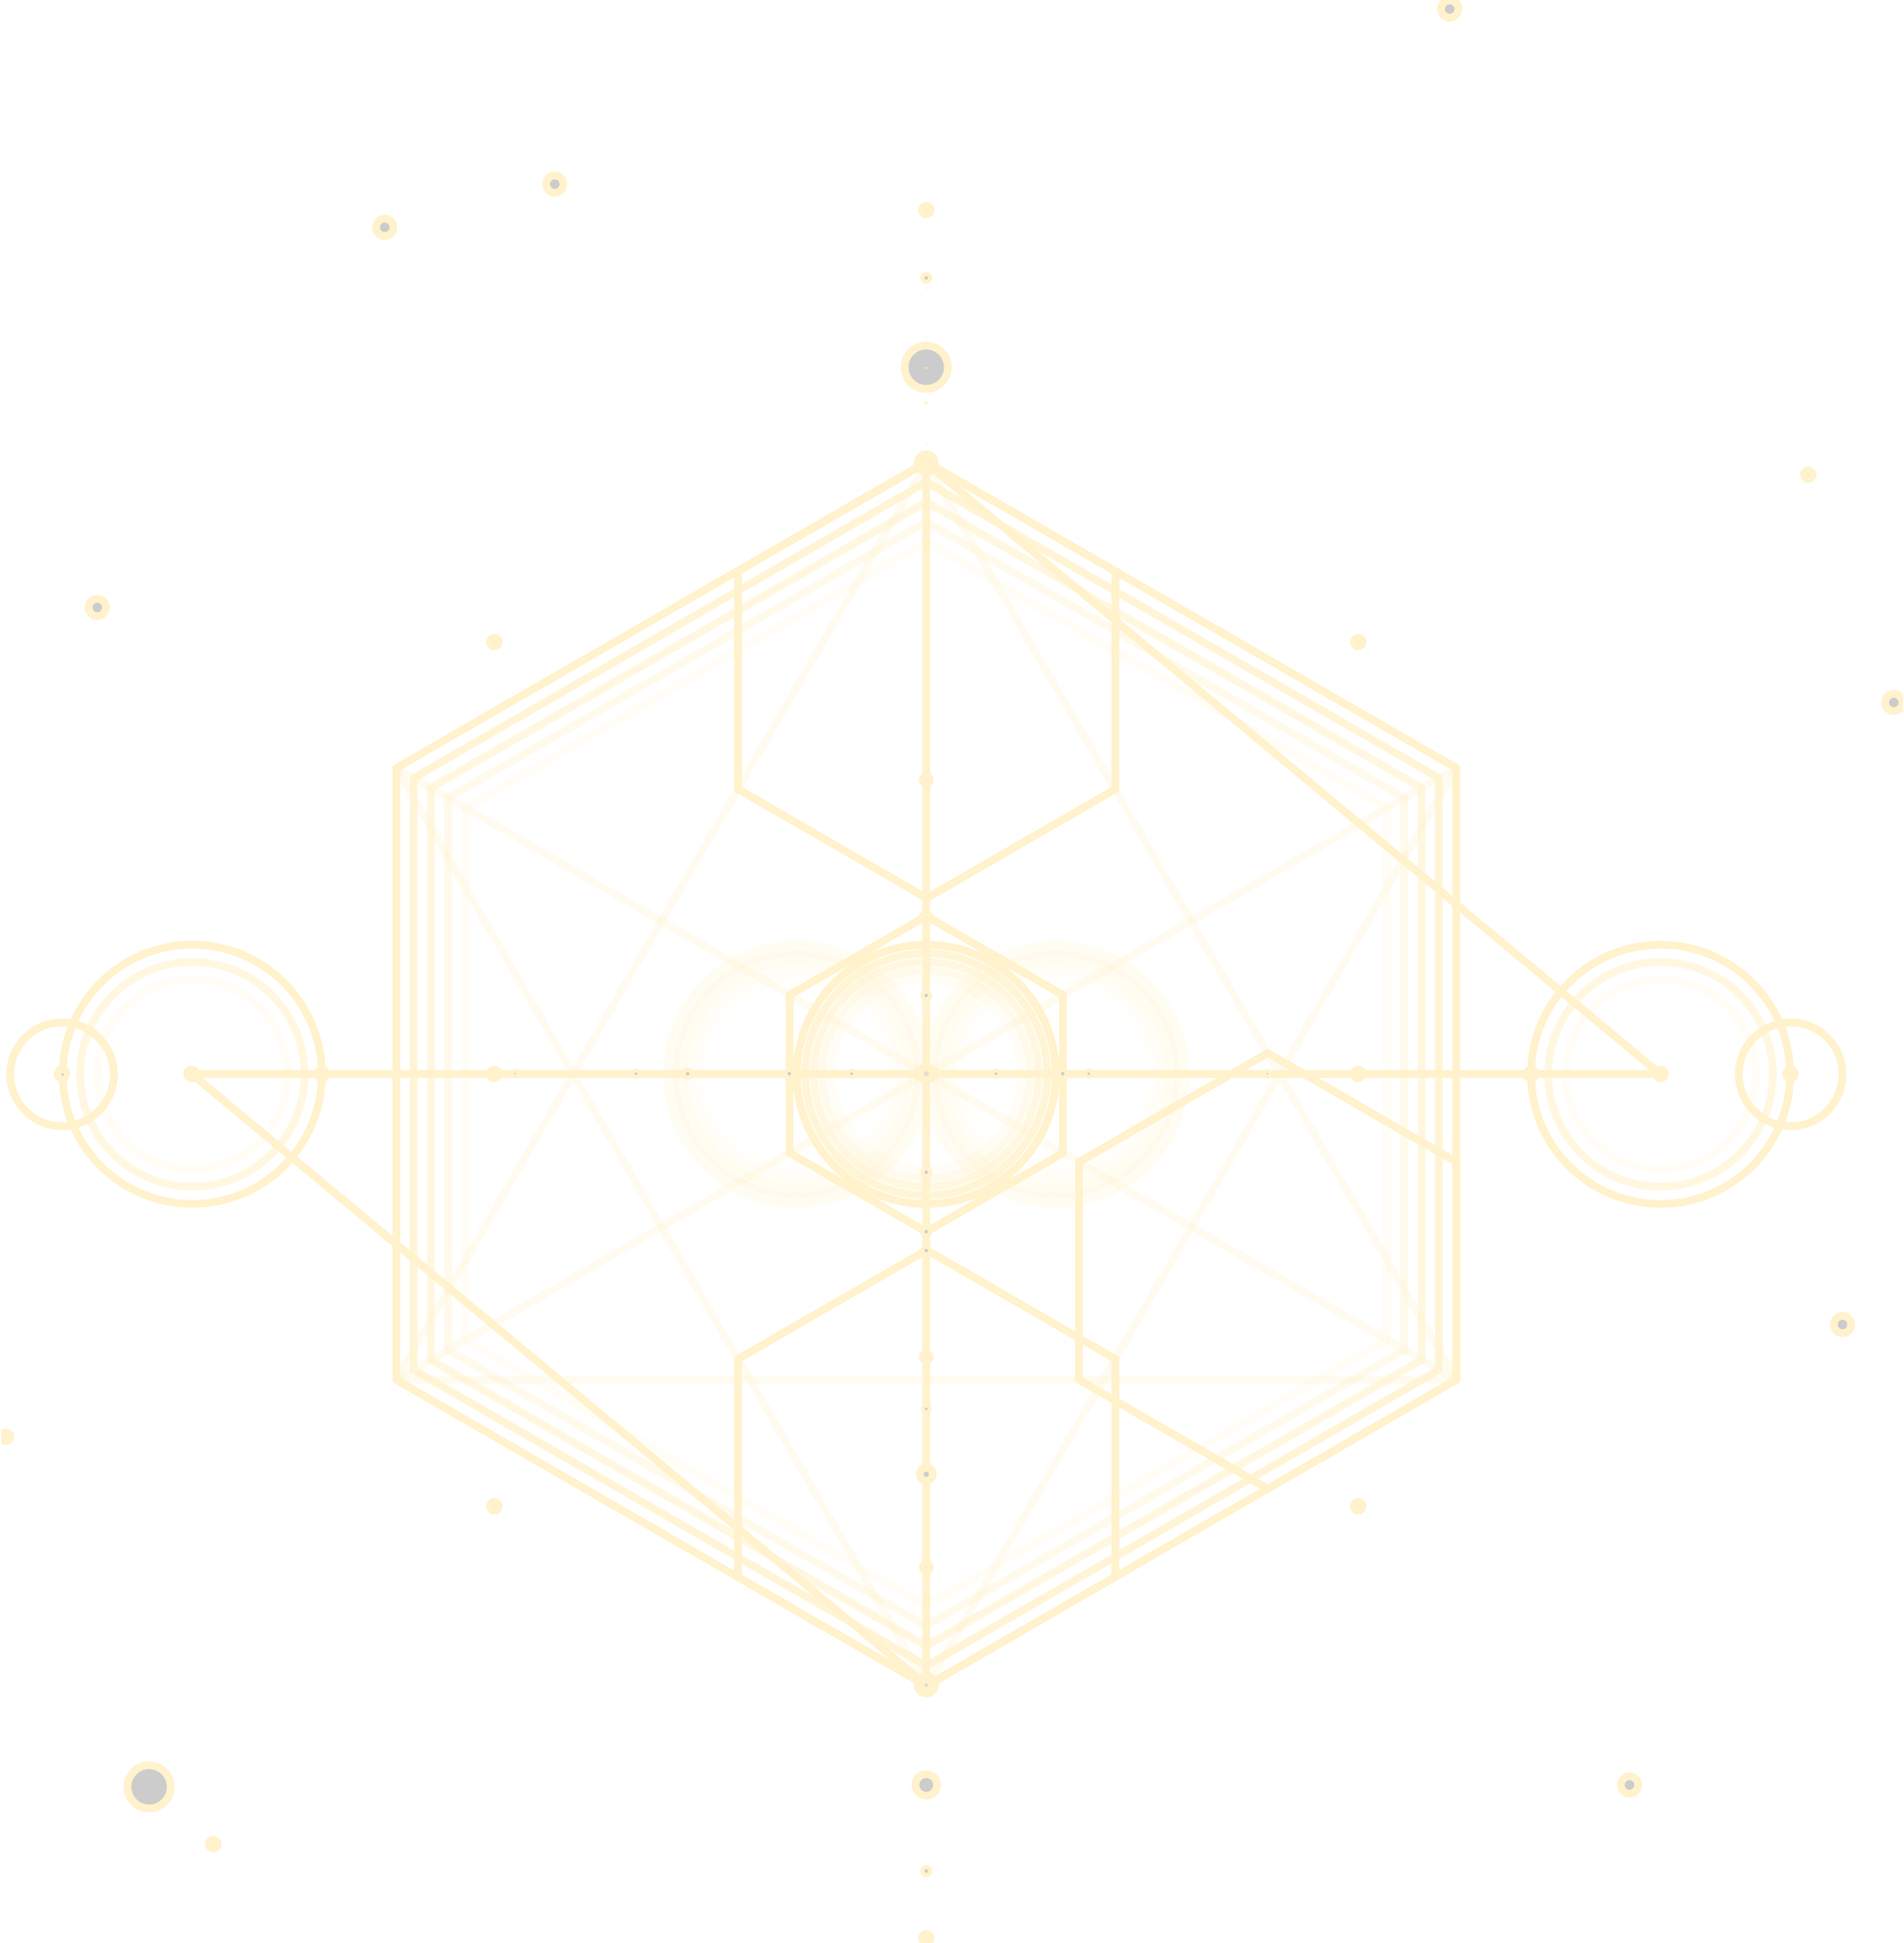 <svg width="245" height="250" viewBox="0 0 245 250" fill="none" xmlns="http://www.w3.org/2000/svg">
<g opacity="0.2" clip-path="url(#clip0_8906_14676)">
<path d="M24.744 154.903C33.953 154.903 41.418 147.438 41.418 138.229C41.418 129.02 33.953 121.555 24.744 121.555C15.536 121.555 8.07 129.02 8.07 138.229C8.07 147.438 15.536 154.903 24.744 154.903Z" stroke="#FFC000" stroke-linecap="round" stroke-linejoin="round"/>
<path opacity="0.6" d="M24.748 152.68C32.728 152.68 39.198 146.21 39.198 138.23C39.198 130.249 32.728 123.779 24.748 123.779C16.767 123.779 10.297 130.249 10.297 138.23C10.297 146.21 16.767 152.68 24.748 152.68Z" stroke="#FFC000" stroke-linecap="round" stroke-linejoin="round"/>
<path opacity="0.2" d="M24.747 150.457C31.5 150.457 36.975 144.982 36.975 138.229C36.975 131.476 31.5 126.002 24.747 126.002C17.994 126.002 12.52 131.476 12.52 138.229C12.52 144.982 17.994 150.457 24.747 150.457Z" stroke="#FFC000" stroke-linecap="round" stroke-linejoin="round"/>
<path d="M213.674 154.903C222.883 154.903 230.348 147.438 230.348 138.229C230.348 129.02 222.883 121.555 213.674 121.555C204.465 121.555 197 129.02 197 138.229C197 147.438 204.465 154.903 213.674 154.903Z" stroke="#FFC000" stroke-linecap="round" stroke-linejoin="round"/>
<path opacity="0.6" d="M213.673 152.68C221.654 152.68 228.124 146.21 228.124 138.23C228.124 130.249 221.654 123.779 213.673 123.779C205.692 123.779 199.223 130.249 199.223 138.23C199.223 146.21 205.692 152.68 213.673 152.68Z" stroke="#FFC000" stroke-linecap="round" stroke-linejoin="round"/>
<path opacity="0.2" d="M213.673 150.457C220.426 150.457 225.9 144.982 225.9 138.229C225.9 131.476 220.426 126.002 213.673 126.002C206.92 126.002 201.445 131.476 201.445 138.229C201.445 144.982 206.92 150.457 213.673 150.457Z" stroke="#FFC000" stroke-linecap="round" stroke-linejoin="round"/>
<path d="M119.19 154.903C128.398 154.903 135.863 147.438 135.863 138.229C135.863 129.02 128.398 121.555 119.19 121.555C109.981 121.555 102.516 129.02 102.516 138.229C102.516 147.438 109.981 154.903 119.19 154.903Z" stroke="#FFC000" stroke-linecap="round" stroke-linejoin="round"/>
<path opacity="0.8" d="M119.187 153.792C127.782 153.792 134.75 146.824 134.75 138.229C134.75 129.634 127.782 122.667 119.187 122.667C110.592 122.667 103.625 129.634 103.625 138.229C103.625 146.824 110.592 153.792 119.187 153.792Z" stroke="#FFC000" stroke-linecap="round" stroke-linejoin="round"/>
<path opacity="0.6" d="M119.189 152.68C127.17 152.68 133.64 146.21 133.64 138.23C133.64 130.249 127.17 123.779 119.189 123.779C111.208 123.779 104.738 130.249 104.738 138.23C104.738 146.21 111.208 152.68 119.189 152.68Z" stroke="#FFC000" stroke-linecap="round" stroke-linejoin="round"/>
<path opacity="0.4" d="M119.187 151.568C126.554 151.568 132.526 145.596 132.526 138.229C132.526 130.862 126.554 124.89 119.187 124.89C111.82 124.89 105.848 130.862 105.848 138.229C105.848 145.596 111.82 151.568 119.187 151.568Z" stroke="#FFC000" stroke-linecap="round" stroke-linejoin="round"/>
<path opacity="0.2" d="M119.188 150.457C125.942 150.457 131.416 144.982 131.416 138.229C131.416 131.476 125.942 126.002 119.188 126.002C112.435 126.002 106.961 131.476 106.961 138.229C106.961 144.982 112.435 150.457 119.188 150.457Z" stroke="#FFC000" stroke-linecap="round" stroke-linejoin="round"/>
<g opacity="0.5">
<path opacity="0.5" d="M102.514 154.903C111.723 154.903 119.188 147.438 119.188 138.229C119.188 129.02 111.723 121.555 102.514 121.555C93.305 121.555 85.84 129.02 85.84 138.229C85.84 147.438 93.305 154.903 102.514 154.903Z" stroke="#FFC000" stroke-linecap="round" stroke-linejoin="round"/>
<path opacity="0.8" d="M102.515 153.792C111.11 153.792 118.078 146.824 118.078 138.229C118.078 129.634 111.11 122.667 102.515 122.667C93.921 122.667 86.953 129.634 86.953 138.229C86.953 146.824 93.921 153.792 102.515 153.792Z" stroke="#FFC000" stroke-linecap="round" stroke-linejoin="round"/>
<path opacity="0.6" d="M102.513 152.68C110.494 152.68 116.964 146.21 116.964 138.229C116.964 130.248 110.494 123.778 102.513 123.778C94.532 123.778 88.062 130.248 88.062 138.229C88.062 146.21 94.532 152.68 102.513 152.68Z" stroke="#FFC000" stroke-linecap="round" stroke-linejoin="round"/>
<path opacity="0.4" d="M102.515 151.568C109.882 151.568 115.854 145.596 115.854 138.229C115.854 130.862 109.882 124.89 102.515 124.89C95.148 124.89 89.176 130.862 89.176 138.229C89.176 145.596 95.148 151.568 102.515 151.568Z" stroke="#FFC000" stroke-linecap="round" stroke-linejoin="round"/>
<path opacity="0.2" d="M102.513 150.456C109.266 150.456 114.74 144.982 114.74 138.229C114.74 131.476 109.266 126.001 102.513 126.001C95.76 126.001 90.285 131.476 90.285 138.229C90.285 144.982 95.76 150.456 102.513 150.456Z" stroke="#FFC000" stroke-linecap="round" stroke-linejoin="round"/>
</g>
<g opacity="0.5">
<path opacity="0.5" d="M135.861 154.903C145.07 154.903 152.535 147.438 152.535 138.229C152.535 129.02 145.07 121.555 135.861 121.555C126.653 121.555 119.188 129.02 119.188 138.229C119.188 147.438 126.653 154.903 135.861 154.903Z" stroke="#FFC000" stroke-linecap="round" stroke-linejoin="round"/>
<path opacity="0.8" d="M135.863 153.792C144.458 153.792 151.425 146.824 151.425 138.229C151.425 129.634 144.458 122.667 135.863 122.667C127.268 122.667 120.301 129.634 120.301 138.229C120.301 146.824 127.268 153.792 135.863 153.792Z" stroke="#FFC000" stroke-linecap="round" stroke-linejoin="round"/>
<path opacity="0.6" d="M135.861 152.68C143.842 152.68 150.312 146.21 150.312 138.229C150.312 130.248 143.842 123.778 135.861 123.778C127.88 123.778 121.41 130.248 121.41 138.229C121.41 146.21 127.88 152.68 135.861 152.68Z" stroke="#FFC000" stroke-linecap="round" stroke-linejoin="round"/>
<path opacity="0.4" d="M135.863 151.568C143.23 151.568 149.202 145.596 149.202 138.229C149.202 130.862 143.23 124.89 135.863 124.89C128.496 124.89 122.523 130.862 122.523 138.229C122.523 145.596 128.496 151.568 135.863 151.568Z" stroke="#FFC000" stroke-linecap="round" stroke-linejoin="round"/>
<path opacity="0.2" d="M135.86 150.456C142.613 150.456 148.088 144.982 148.088 138.229C148.088 131.476 142.613 126.001 135.86 126.001C129.107 126.001 123.633 131.476 123.633 138.229C123.633 144.982 129.107 150.456 135.86 150.456Z" stroke="#FFC000" stroke-linecap="round" stroke-linejoin="round"/>
</g>
<path d="M63.611 83.161C63.917 83.161 64.166 82.912 64.166 82.605C64.166 82.298 63.917 82.049 63.611 82.049C63.303 82.049 63.055 82.298 63.055 82.605C63.055 82.912 63.303 83.161 63.611 83.161Z" fill="black" stroke="#FFC000" stroke-miterlimit="10"/>
<path d="M119.19 60.693C119.804 60.693 120.301 60.196 120.301 59.582C120.301 58.968 119.804 58.47 119.19 58.47C118.576 58.47 118.078 58.968 118.078 59.582C118.078 60.196 118.576 60.693 119.19 60.693Z" fill="black" stroke="#FFC000" stroke-miterlimit="10"/>
<path d="M119.19 217.899C119.804 217.899 120.301 217.401 120.301 216.787C120.301 216.173 119.804 215.675 119.19 215.675C118.576 215.675 118.078 216.173 118.078 216.787C118.078 217.401 118.576 217.899 119.19 217.899Z" fill="black" stroke="#FFC000" stroke-miterlimit="10"/>
<path d="M119.189 249.945C119.496 249.945 119.744 249.696 119.744 249.389C119.744 249.082 119.496 248.833 119.189 248.833C118.882 248.833 118.633 249.082 118.633 249.389C118.633 249.696 118.882 249.945 119.189 249.945Z" fill="black" stroke="#FFC000" stroke-miterlimit="10"/>
<path d="M119.188 241.022C119.342 241.022 119.466 240.897 119.466 240.744C119.466 240.59 119.342 240.466 119.188 240.466C119.035 240.466 118.91 240.59 118.91 240.744C118.91 240.897 119.035 241.022 119.188 241.022Z" fill="black" stroke="#FFC000" stroke-miterlimit="10"/>
<path d="M119.189 27.579C119.496 27.579 119.744 27.33 119.744 27.023C119.744 26.716 119.496 26.467 119.189 26.467C118.882 26.467 118.633 26.716 118.633 27.023C118.633 27.33 118.882 27.579 119.189 27.579Z" fill="black" stroke="#FFC000" stroke-miterlimit="10"/>
<path d="M119.188 36.034C119.342 36.034 119.466 35.909 119.466 35.756C119.466 35.602 119.342 35.478 119.188 35.478C119.035 35.478 118.91 35.602 118.91 35.756C118.91 35.909 119.035 36.034 119.188 36.034Z" fill="black" stroke="#FFC000" stroke-miterlimit="10"/>
<path d="M7.985 138.739C8.292 138.739 8.541 138.49 8.541 138.183C8.541 137.876 8.292 137.627 7.985 137.627C7.679 137.627 7.43 137.876 7.43 138.183C7.43 138.49 7.679 138.739 7.985 138.739Z" fill="black" stroke="#FFC000" stroke-miterlimit="10"/>
<path d="M213.673 138.739C213.98 138.739 214.229 138.49 214.229 138.183C214.229 137.876 213.98 137.627 213.673 137.627C213.366 137.627 213.117 137.876 213.117 138.183C213.117 138.49 213.366 138.739 213.673 138.739Z" fill="black" stroke="#FFC000" stroke-miterlimit="10"/>
<path d="M24.661 138.739C24.968 138.739 25.217 138.49 25.217 138.183C25.217 137.876 24.968 137.627 24.661 137.627C24.354 137.627 24.105 137.876 24.105 138.183C24.105 138.49 24.354 138.739 24.661 138.739Z" fill="black" stroke="#FFC000" stroke-miterlimit="10"/>
<path d="M41.419 138.739C41.726 138.739 41.975 138.49 41.975 138.183C41.975 137.876 41.726 137.627 41.419 137.627C41.112 137.627 40.863 137.876 40.863 138.183C40.863 138.49 41.112 138.739 41.419 138.739Z" fill="black" stroke="#FFC000" stroke-miterlimit="10"/>
<path d="M63.611 138.739C63.917 138.739 64.166 138.49 64.166 138.183C64.166 137.876 63.917 137.627 63.611 137.627C63.303 137.627 63.055 137.876 63.055 138.183C63.055 138.49 63.303 138.739 63.611 138.739Z" fill="black" stroke="#FFC000" stroke-miterlimit="10"/>
<path d="M174.767 138.739C175.074 138.739 175.323 138.49 175.323 138.183C175.323 137.876 175.074 137.627 174.767 137.627C174.46 137.627 174.211 137.876 174.211 138.183C174.211 138.49 174.46 138.739 174.767 138.739Z" fill="black" stroke="#FFC000" stroke-miterlimit="10"/>
<path d="M197.001 138.739C197.308 138.739 197.557 138.49 197.557 138.183C197.557 137.876 197.308 137.627 197.001 137.627C196.694 137.627 196.445 137.876 196.445 138.183C196.445 138.49 196.694 138.739 197.001 138.739Z" fill="black" stroke="#FFC000" stroke-miterlimit="10"/>
<path d="M230.392 138.739C230.699 138.739 230.948 138.49 230.948 138.183C230.948 137.876 230.699 137.627 230.392 137.627C230.085 137.627 229.836 137.876 229.836 138.183C229.836 138.49 230.085 138.739 230.392 138.739Z" fill="black" stroke="#FFC000" stroke-miterlimit="10"/>
<path d="M63.611 194.365C63.917 194.365 64.166 194.116 64.166 193.809C64.166 193.502 63.917 193.253 63.611 193.253C63.303 193.253 63.055 193.502 63.055 193.809C63.055 194.116 63.303 194.365 63.611 194.365Z" fill="black" stroke="#FFC000" stroke-miterlimit="10"/>
<path d="M174.767 194.365C175.074 194.365 175.323 194.116 175.323 193.809C175.323 193.502 175.074 193.253 174.767 193.253C174.46 193.253 174.211 193.502 174.211 193.809C174.211 194.116 174.46 194.365 174.767 194.365Z" fill="black" stroke="#FFC000" stroke-miterlimit="10"/>
<path d="M174.767 83.161C175.074 83.161 175.323 82.912 175.323 82.605C175.323 82.298 175.074 82.049 174.767 82.049C174.46 82.049 174.211 82.298 174.211 82.605C174.211 82.912 174.46 83.161 174.767 83.161Z" fill="black" stroke="#FFC000" stroke-miterlimit="10"/>
<path d="M24.66 138.183L119.189 216.787" stroke="#FFC000" stroke-miterlimit="10"/>
<path d="M213.673 138.229L119.188 59.581" stroke="#FFC000" stroke-miterlimit="10"/>
<path d="M119.188 216.787V59.703" stroke="#FFC000" stroke-miterlimit="10"/>
<path d="M24.66 138.183H213.675" stroke="#FFC000" stroke-miterlimit="10"/>
<path d="M119.19 117.869L101.598 128.026V148.339L119.19 158.496L136.781 148.339V128.026L119.19 117.869Z" stroke="#FFC000" stroke-miterlimit="10"/>
<path d="M119.189 59.45L51.004 98.816V177.548L119.189 216.915L187.373 177.548V98.816L119.189 59.45Z" stroke="#FFC000" stroke-miterlimit="10"/>
<path opacity="0.8" d="M119.189 62.017L53.227 100.099V176.266L119.189 214.348L185.15 176.266V100.099L119.189 62.017Z" stroke="#FFC000" stroke-miterlimit="10"/>
<path opacity="0.6" d="M119.188 64.584L55.449 101.383V174.982L119.188 211.781L182.926 174.982V101.383L119.188 64.584Z" stroke="#FFC000" stroke-miterlimit="10"/>
<path opacity="0.4" d="M119.188 67.151L57.672 102.667V173.698L119.188 209.214L180.702 173.698V102.667L119.188 67.151Z" stroke="#FFC000" stroke-miterlimit="10"/>
<path opacity="0.2" d="M119.191 69.718L59.898 103.95V172.415L119.191 206.646L178.482 172.415V103.95L119.191 69.718Z" stroke="#FFC000" stroke-miterlimit="10"/>
<path d="M119.245 160.842L94.969 174.857V202.888L119.245 216.904L143.52 202.888V174.857L119.245 160.842Z" stroke="#FFC000" stroke-miterlimit="10"/>
<path d="M119.245 59.495L94.969 73.51V101.542L119.245 115.557L143.52 101.542V73.51L119.245 59.495Z" stroke="#FFC000" stroke-miterlimit="10"/>
<path d="M163.119 135.489L138.844 149.505V177.536L163.119 191.551L187.395 177.536V149.505L163.119 135.489Z" stroke="#FFC000" stroke-miterlimit="10"/>
<path d="M119.185 50.031C120.72 50.031 121.964 48.786 121.964 47.252C121.964 45.717 120.72 44.473 119.185 44.473C117.65 44.473 116.406 45.717 116.406 47.252C116.406 48.786 117.65 50.031 119.185 50.031Z" fill="black" stroke="#FFC000" stroke-miterlimit="10" stroke-linecap="round"/>
<path d="M119.186 231.055C119.954 231.055 120.576 230.433 120.576 229.666C120.576 228.898 119.954 228.276 119.186 228.276C118.419 228.276 117.797 228.898 117.797 229.666C117.797 230.433 118.419 231.055 119.186 231.055Z" fill="black" stroke="#FFC000" stroke-miterlimit="10" stroke-linecap="round"/>
<path d="M19.185 232.685C20.72 232.685 21.964 231.441 21.964 229.906C21.964 228.371 20.72 227.127 19.185 227.127C17.65 227.127 16.406 228.371 16.406 229.906C16.406 231.441 17.65 232.685 19.185 232.685Z" fill="black" stroke="#FFC000" stroke-miterlimit="10" stroke-linecap="round"/>
<path d="M230.416 144.899C234.099 144.899 237.085 141.913 237.085 138.229C237.085 134.546 234.099 131.56 230.416 131.56C226.732 131.56 223.746 134.546 223.746 138.229C223.746 141.913 226.732 144.899 230.416 144.899Z" stroke="#FFC000" stroke-miterlimit="10"/>
<path d="M7.986 144.899C11.669 144.899 14.655 141.913 14.655 138.229C14.655 134.546 11.669 131.56 7.986 131.56C4.302 131.56 1.316 134.546 1.316 138.229C1.316 141.913 4.302 144.899 7.986 144.899Z" stroke="#FFC000" stroke-miterlimit="10"/>
<path d="M27.439 237.838C27.746 237.838 27.994 237.589 27.994 237.282C27.994 236.975 27.746 236.727 27.439 236.727C27.132 236.727 26.883 236.975 26.883 237.282C26.883 237.589 27.132 237.838 27.439 237.838Z" fill="black" stroke="#FFC000" stroke-miterlimit="10" stroke-linecap="round"/>
<path d="M0.759 185.428C1.066 185.428 1.315 185.179 1.315 184.872C1.315 184.565 1.066 184.316 0.759 184.316C0.452 184.316 0.203 184.565 0.203 184.872C0.203 185.179 0.452 185.428 0.759 185.428Z" fill="black" stroke="#FFC000" stroke-miterlimit="10" stroke-linecap="round"/>
<path d="M232.681 61.641C232.988 61.641 233.237 61.392 233.237 61.086C233.237 60.779 232.988 60.53 232.681 60.53C232.374 60.53 232.125 60.779 232.125 61.086C232.125 61.392 232.374 61.641 232.681 61.641Z" fill="black" stroke="#FFC000" stroke-miterlimit="10" stroke-linecap="round"/>
<path d="M12.518 79.27C13.132 79.27 13.629 78.772 13.629 78.159C13.629 77.545 13.132 77.047 12.518 77.047C11.904 77.047 11.406 77.545 11.406 78.159C11.406 78.772 11.904 79.27 12.518 79.27Z" fill="black" stroke="#FFC000" stroke-miterlimit="10" stroke-linecap="round"/>
<path d="M49.506 30.358C50.12 30.358 50.618 29.86 50.618 29.246C50.618 28.632 50.12 28.135 49.506 28.135C48.892 28.135 48.395 28.632 48.395 29.246C48.395 29.86 48.892 30.358 49.506 30.358Z" fill="black" stroke="#FFC000" stroke-miterlimit="10" stroke-linecap="round"/>
<path d="M71.389 24.8C72.003 24.8 72.501 24.302 72.501 23.688C72.501 23.074 72.003 22.577 71.389 22.577C70.775 22.577 70.277 23.074 70.277 23.688C70.277 24.302 70.775 24.8 71.389 24.8Z" fill="black" stroke="#FFC000" stroke-miterlimit="10" stroke-linecap="round"/>
<path d="M186.545 2.279C187.159 2.279 187.657 1.781 187.657 1.167C187.657 0.553 187.159 0.056 186.545 0.056C185.931 0.056 185.434 0.553 185.434 1.167C185.434 1.781 185.931 2.279 186.545 2.279Z" fill="black" stroke="#FFC000" stroke-miterlimit="10" stroke-linecap="round"/>
<path d="M243.686 91.498C244.3 91.498 244.797 91 244.797 90.386C244.797 89.772 244.3 89.274 243.686 89.274C243.072 89.274 242.574 89.772 242.574 90.386C242.574 91 243.072 91.498 243.686 91.498Z" fill="black" stroke="#FFC000" stroke-miterlimit="10" stroke-linecap="round"/>
<path d="M237.088 171.533C237.702 171.533 238.2 171.035 238.2 170.421C238.2 169.807 237.702 169.31 237.088 169.31C236.474 169.31 235.977 169.807 235.977 170.421C235.977 171.035 236.474 171.533 237.088 171.533Z" fill="black" stroke="#FFC000" stroke-miterlimit="10" stroke-linecap="round"/>
<path d="M209.682 230.777C210.296 230.777 210.794 230.28 210.794 229.666C210.794 229.052 210.296 228.554 209.682 228.554C209.068 228.554 208.57 229.052 208.57 229.666C208.57 230.28 209.068 230.777 209.682 230.777Z" fill="black" stroke="#FFC000" stroke-miterlimit="10" stroke-linecap="round"/>
<path d="M119.188 82.844C119.32 82.844 119.427 82.737 119.427 82.605C119.427 82.473 119.32 82.366 119.188 82.366C119.056 82.366 118.949 82.473 118.949 82.605C118.949 82.737 119.056 82.844 119.188 82.844Z" fill="#FFC000"/>
<path d="M119.187 100.8C119.432 100.8 119.631 100.601 119.631 100.356C119.631 100.11 119.432 99.911 119.187 99.911C118.941 99.911 118.742 100.11 118.742 100.356C118.742 100.601 118.941 100.8 119.187 100.8Z" fill="black" stroke="#FFC000" stroke-miterlimit="10"/>
<path d="M119.187 118.467C119.432 118.467 119.631 118.268 119.631 118.022C119.631 117.777 119.432 117.578 119.187 117.578C118.941 117.578 118.742 117.777 118.742 118.022C118.742 118.268 118.941 118.467 119.187 118.467Z" fill="black" stroke="#FFC000" stroke-miterlimit="10"/>
<path d="M119.188 128.356C119.342 128.356 119.466 128.231 119.466 128.078C119.466 127.924 119.342 127.8 119.188 127.8C119.035 127.8 118.91 127.924 118.91 128.078C118.91 128.231 119.035 128.356 119.188 128.356Z" fill="black" stroke="#FFC000" stroke-miterlimit="10"/>
<path d="M119.189 132.325C119.251 132.325 119.3 132.275 119.3 132.214C119.3 132.153 119.251 132.103 119.189 132.103C119.128 132.103 119.078 132.153 119.078 132.214C119.078 132.275 119.128 132.325 119.189 132.325Z" fill="#FFC000"/>
<path d="M119.189 142.041C119.251 142.041 119.3 141.991 119.3 141.93C119.3 141.868 119.251 141.818 119.189 141.818C119.128 141.818 119.078 141.868 119.078 141.93C119.078 141.991 119.128 142.041 119.189 142.041Z" fill="#FFC000"/>
<path d="M119.188 151.1C119.342 151.1 119.466 150.976 119.466 150.822C119.466 150.669 119.342 150.544 119.188 150.544C119.035 150.544 118.91 150.669 118.91 150.822C118.91 150.976 119.035 151.1 119.188 151.1Z" fill="black" stroke="#FFC000" stroke-miterlimit="10"/>
<path d="M119.188 158.756C119.342 158.756 119.466 158.631 119.466 158.478C119.466 158.324 119.342 158.2 119.188 158.2C119.035 158.2 118.91 158.324 118.91 158.478C118.91 158.631 119.035 158.756 119.188 158.756Z" fill="black" stroke="#FFC000" stroke-miterlimit="10"/>
<path d="M119.188 161.182C119.342 161.182 119.466 161.058 119.466 160.904C119.466 160.751 119.342 160.626 119.188 160.626C119.035 160.626 118.91 160.751 118.91 160.904C118.91 161.058 119.035 161.182 119.188 161.182Z" fill="black" stroke="#FFC000" stroke-miterlimit="10"/>
<path d="M118.075 138.424C118.228 138.424 118.353 138.299 118.353 138.146C118.353 137.992 118.228 137.868 118.075 137.868C117.921 137.868 117.797 137.992 117.797 138.146C117.797 138.299 117.921 138.424 118.075 138.424Z" fill="black" stroke="#FFC000" stroke-miterlimit="10"/>
<path d="M109.581 138.312C109.673 138.312 109.748 138.238 109.748 138.146C109.748 138.054 109.673 137.979 109.581 137.979C109.489 137.979 109.414 138.054 109.414 138.146C109.414 138.238 109.489 138.312 109.581 138.312Z" fill="black" stroke="#FFC000" stroke-miterlimit="10"/>
<path d="M101.571 138.424C101.724 138.424 101.849 138.299 101.849 138.146C101.849 137.992 101.724 137.868 101.571 137.868C101.417 137.868 101.293 137.992 101.293 138.146C101.293 138.299 101.417 138.424 101.571 138.424Z" fill="black" stroke="#FFC000" stroke-miterlimit="10"/>
<path d="M88.493 138.424C88.646 138.424 88.771 138.299 88.771 138.146C88.771 137.992 88.646 137.868 88.493 137.868C88.339 137.868 88.215 137.992 88.215 138.146C88.215 138.299 88.339 138.424 88.493 138.424Z" fill="black" stroke="#FFC000" stroke-miterlimit="10"/>
<path d="M81.823 138.312C81.915 138.312 81.99 138.238 81.99 138.146C81.99 138.054 81.915 137.979 81.823 137.979C81.731 137.979 81.656 138.054 81.656 138.146C81.656 138.238 81.731 138.312 81.823 138.312Z" fill="black" stroke="#FFC000" stroke-miterlimit="10"/>
<path d="M8.041 138.59C8.225 138.59 8.374 138.441 8.374 138.257C8.374 138.073 8.225 137.923 8.041 137.923C7.856 137.923 7.707 138.073 7.707 138.257C7.707 138.441 7.856 138.59 8.041 138.59Z" fill="black" stroke="#FFC000" stroke-miterlimit="10"/>
<path d="M66.26 138.257C66.321 138.257 66.371 138.207 66.371 138.146C66.371 138.084 66.321 138.035 66.26 138.035C66.198 138.035 66.148 138.084 66.148 138.146C66.148 138.207 66.198 138.257 66.26 138.257Z" fill="black" stroke="#FFC000" stroke-miterlimit="10"/>
<path d="M136.754 138.424C136.908 138.424 137.032 138.299 137.032 138.146C137.032 137.992 136.908 137.868 136.754 137.868C136.601 137.868 136.477 137.992 136.477 138.146C136.477 138.299 136.601 138.424 136.754 138.424Z" fill="black" stroke="#FFC000" stroke-miterlimit="10"/>
<path d="M140.089 138.312C140.181 138.312 140.255 138.238 140.255 138.146C140.255 138.054 140.181 137.979 140.089 137.979C139.997 137.979 139.922 138.054 139.922 138.146C139.922 138.238 139.997 138.312 140.089 138.312Z" fill="black" stroke="#FFC000" stroke-miterlimit="10"/>
<path d="M163.099 138.257C163.161 138.257 163.211 138.207 163.211 138.146C163.211 138.084 163.161 138.035 163.099 138.035C163.038 138.035 162.988 138.084 162.988 138.146C162.988 138.207 163.038 138.257 163.099 138.257Z" fill="black" stroke="#FFC000" stroke-miterlimit="10"/>
<path d="M128.139 138.312C128.231 138.312 128.306 138.238 128.306 138.146C128.306 138.054 128.231 137.979 128.139 137.979C128.047 137.979 127.973 138.054 127.973 138.146C127.973 138.238 128.047 138.312 128.139 138.312Z" fill="black" stroke="#FFC000" stroke-miterlimit="10"/>
<path d="M120.301 138.424C120.455 138.424 120.579 138.299 120.579 138.146C120.579 137.992 120.455 137.868 120.301 137.868C120.148 137.868 120.023 137.992 120.023 138.146C120.023 138.299 120.148 138.424 120.301 138.424Z" fill="black" stroke="#FFC000" stroke-miterlimit="10"/>
<path d="M119.189 138.98C119.65 138.98 120.023 138.606 120.023 138.146C120.023 137.685 119.65 137.312 119.189 137.312C118.729 137.312 118.355 137.685 118.355 138.146C118.355 138.606 118.729 138.98 119.189 138.98Z" fill="black" stroke="#FFC000" stroke-miterlimit="10"/>
<path d="M119.189 190.522C119.65 190.522 120.023 190.149 120.023 189.688C120.023 189.228 119.65 188.854 119.189 188.854C118.729 188.854 118.355 189.228 118.355 189.688C118.355 190.149 118.729 190.522 119.189 190.522Z" fill="black" stroke="#FFC000" stroke-miterlimit="10"/>
<path d="M119.187 175.049C119.432 175.049 119.631 174.85 119.631 174.605C119.631 174.359 119.432 174.16 119.187 174.16C118.941 174.16 118.742 174.359 118.742 174.605C118.742 174.85 118.941 175.049 119.187 175.049Z" fill="black" stroke="#FFC000" stroke-miterlimit="10"/>
<path d="M119.186 181.441C119.278 181.441 119.353 181.366 119.353 181.274C119.353 181.182 119.278 181.107 119.186 181.107C119.094 181.107 119.02 181.182 119.02 181.274C119.02 181.366 119.094 181.441 119.186 181.441Z" fill="black" stroke="#FFC000" stroke-miterlimit="10"/>
<path d="M119.187 202.107C119.432 202.107 119.631 201.908 119.631 201.662C119.631 201.417 119.432 201.218 119.187 201.218C118.941 201.218 118.742 201.417 118.742 201.662C118.742 201.908 118.941 202.107 119.187 202.107Z" fill="black" stroke="#FFC000" stroke-miterlimit="10"/>
<path d="M119.188 217.065C119.342 217.065 119.466 216.94 119.466 216.787C119.466 216.633 119.342 216.509 119.188 216.509C119.035 216.509 118.91 216.633 118.91 216.787C118.91 216.94 119.035 217.065 119.188 217.065Z" fill="black" stroke="#FFC000" stroke-miterlimit="10"/>
<path d="M119.189 115.837C119.373 115.837 119.522 115.688 119.522 115.503C119.522 115.319 119.373 115.17 119.189 115.17C119.005 115.17 118.855 115.319 118.855 115.503C118.855 115.688 119.005 115.837 119.189 115.837Z" fill="#FFC000"/>
<path d="M119.189 59.851C119.373 59.851 119.522 59.701 119.522 59.517C119.522 59.333 119.373 59.184 119.189 59.184C119.005 59.184 118.855 59.333 118.855 59.517C118.855 59.701 119.005 59.851 119.189 59.851Z" fill="#FFC000"/>
<path d="M119.189 57.34C119.251 57.34 119.3 57.29 119.3 57.228C119.3 57.167 119.251 57.117 119.189 57.117C119.128 57.117 119.078 57.167 119.078 57.228C119.078 57.29 119.128 57.34 119.189 57.34Z" fill="#FFC000"/>
<path d="M119.189 68.576C119.251 68.576 119.3 68.527 119.3 68.465C119.3 68.404 119.251 68.354 119.189 68.354C119.128 68.354 119.078 68.404 119.078 68.465C119.078 68.527 119.128 68.576 119.189 68.576Z" fill="#FFC000"/>
<path d="M119.189 64.686C119.251 64.686 119.3 64.636 119.3 64.575C119.3 64.513 119.251 64.463 119.189 64.463C119.128 64.463 119.078 64.513 119.078 64.575C119.078 64.636 119.128 64.686 119.189 64.686Z" fill="#FFC000"/>
<path d="M119.187 52.004C119.31 52.004 119.409 51.904 119.409 51.781C119.409 51.659 119.31 51.559 119.187 51.559C119.064 51.559 118.965 51.659 118.965 51.781C118.965 51.904 119.064 52.004 119.187 52.004Z" fill="#FFC000"/>
<path d="M119.189 47.446C119.251 47.446 119.3 47.396 119.3 47.335C119.3 47.273 119.251 47.224 119.189 47.224C119.128 47.224 119.078 47.273 119.078 47.335C119.078 47.396 119.128 47.446 119.189 47.446Z" fill="#FFC000"/>
<path d="M119.189 37.219C119.251 37.219 119.3 37.17 119.3 37.108C119.3 37.047 119.251 36.997 119.189 36.997C119.128 36.997 119.078 37.047 119.078 37.108C119.078 37.17 119.128 37.219 119.189 37.219Z" fill="#FFC000"/>
<path d="M119.189 43.444C119.251 43.444 119.3 43.395 119.3 43.333C119.3 43.272 119.251 43.222 119.189 43.222C119.128 43.222 119.078 43.272 119.078 43.333C119.078 43.395 119.128 43.444 119.189 43.444Z" fill="#FFC000"/>
<path d="M119.186 107.875C119.278 107.875 119.353 107.801 119.353 107.709C119.353 107.617 119.278 107.542 119.186 107.542C119.094 107.542 119.02 107.617 119.02 107.709C119.02 107.801 119.094 107.875 119.186 107.875Z" fill="#FFC000"/>
<path d="M119.186 74.838C119.278 74.838 119.353 74.763 119.353 74.671C119.353 74.579 119.278 74.504 119.186 74.504C119.094 74.504 119.02 74.579 119.02 74.671C119.02 74.763 119.094 74.838 119.186 74.838Z" fill="#FFC000"/>
<path d="M143.528 101.782C143.66 101.782 143.767 101.675 143.767 101.543C143.767 101.411 143.66 101.304 143.528 101.304C143.396 101.304 143.289 101.411 143.289 101.543C143.289 101.675 143.396 101.782 143.528 101.782Z" fill="#FFC000"/>
<path d="M94.966 101.782C95.097 101.782 95.204 101.675 95.204 101.543C95.204 101.411 95.097 101.304 94.966 101.304C94.834 101.304 94.727 101.411 94.727 101.543C94.727 101.675 94.834 101.782 94.966 101.782Z" fill="#FFC000"/>
<path opacity="0.3" d="M51.004 98.816L187.396 177.536" stroke="#FFC000" stroke-miterlimit="10"/>
<path opacity="0.3" d="M51.004 177.548L187.373 98.816" stroke="#FFC000" stroke-miterlimit="10"/>
<path opacity="0.3" d="M119.189 59.581L51.004 177.548" stroke="#FFC000" stroke-miterlimit="10"/>
<path opacity="0.3" d="M187.394 177.536L119.188 59.581" stroke="#FFC000" stroke-miterlimit="10"/>
<path opacity="0.3" d="M51.004 177.548H187.349" stroke="#FFC000" stroke-miterlimit="10"/>
<path opacity="0.3" d="M51.004 98.816L119.245 216.905" stroke="#FFC000" stroke-miterlimit="10"/>
<path opacity="0.3" d="M187.375 98.816L119.246 216.905" stroke="#FFC000" stroke-miterlimit="10"/>
</g>
<defs>
<clipPath id="clip0_8906_14676">
<rect width="244.705" height="250" fill="white" transform="translate(0.148)"/>
</clipPath>
</defs>
</svg>

